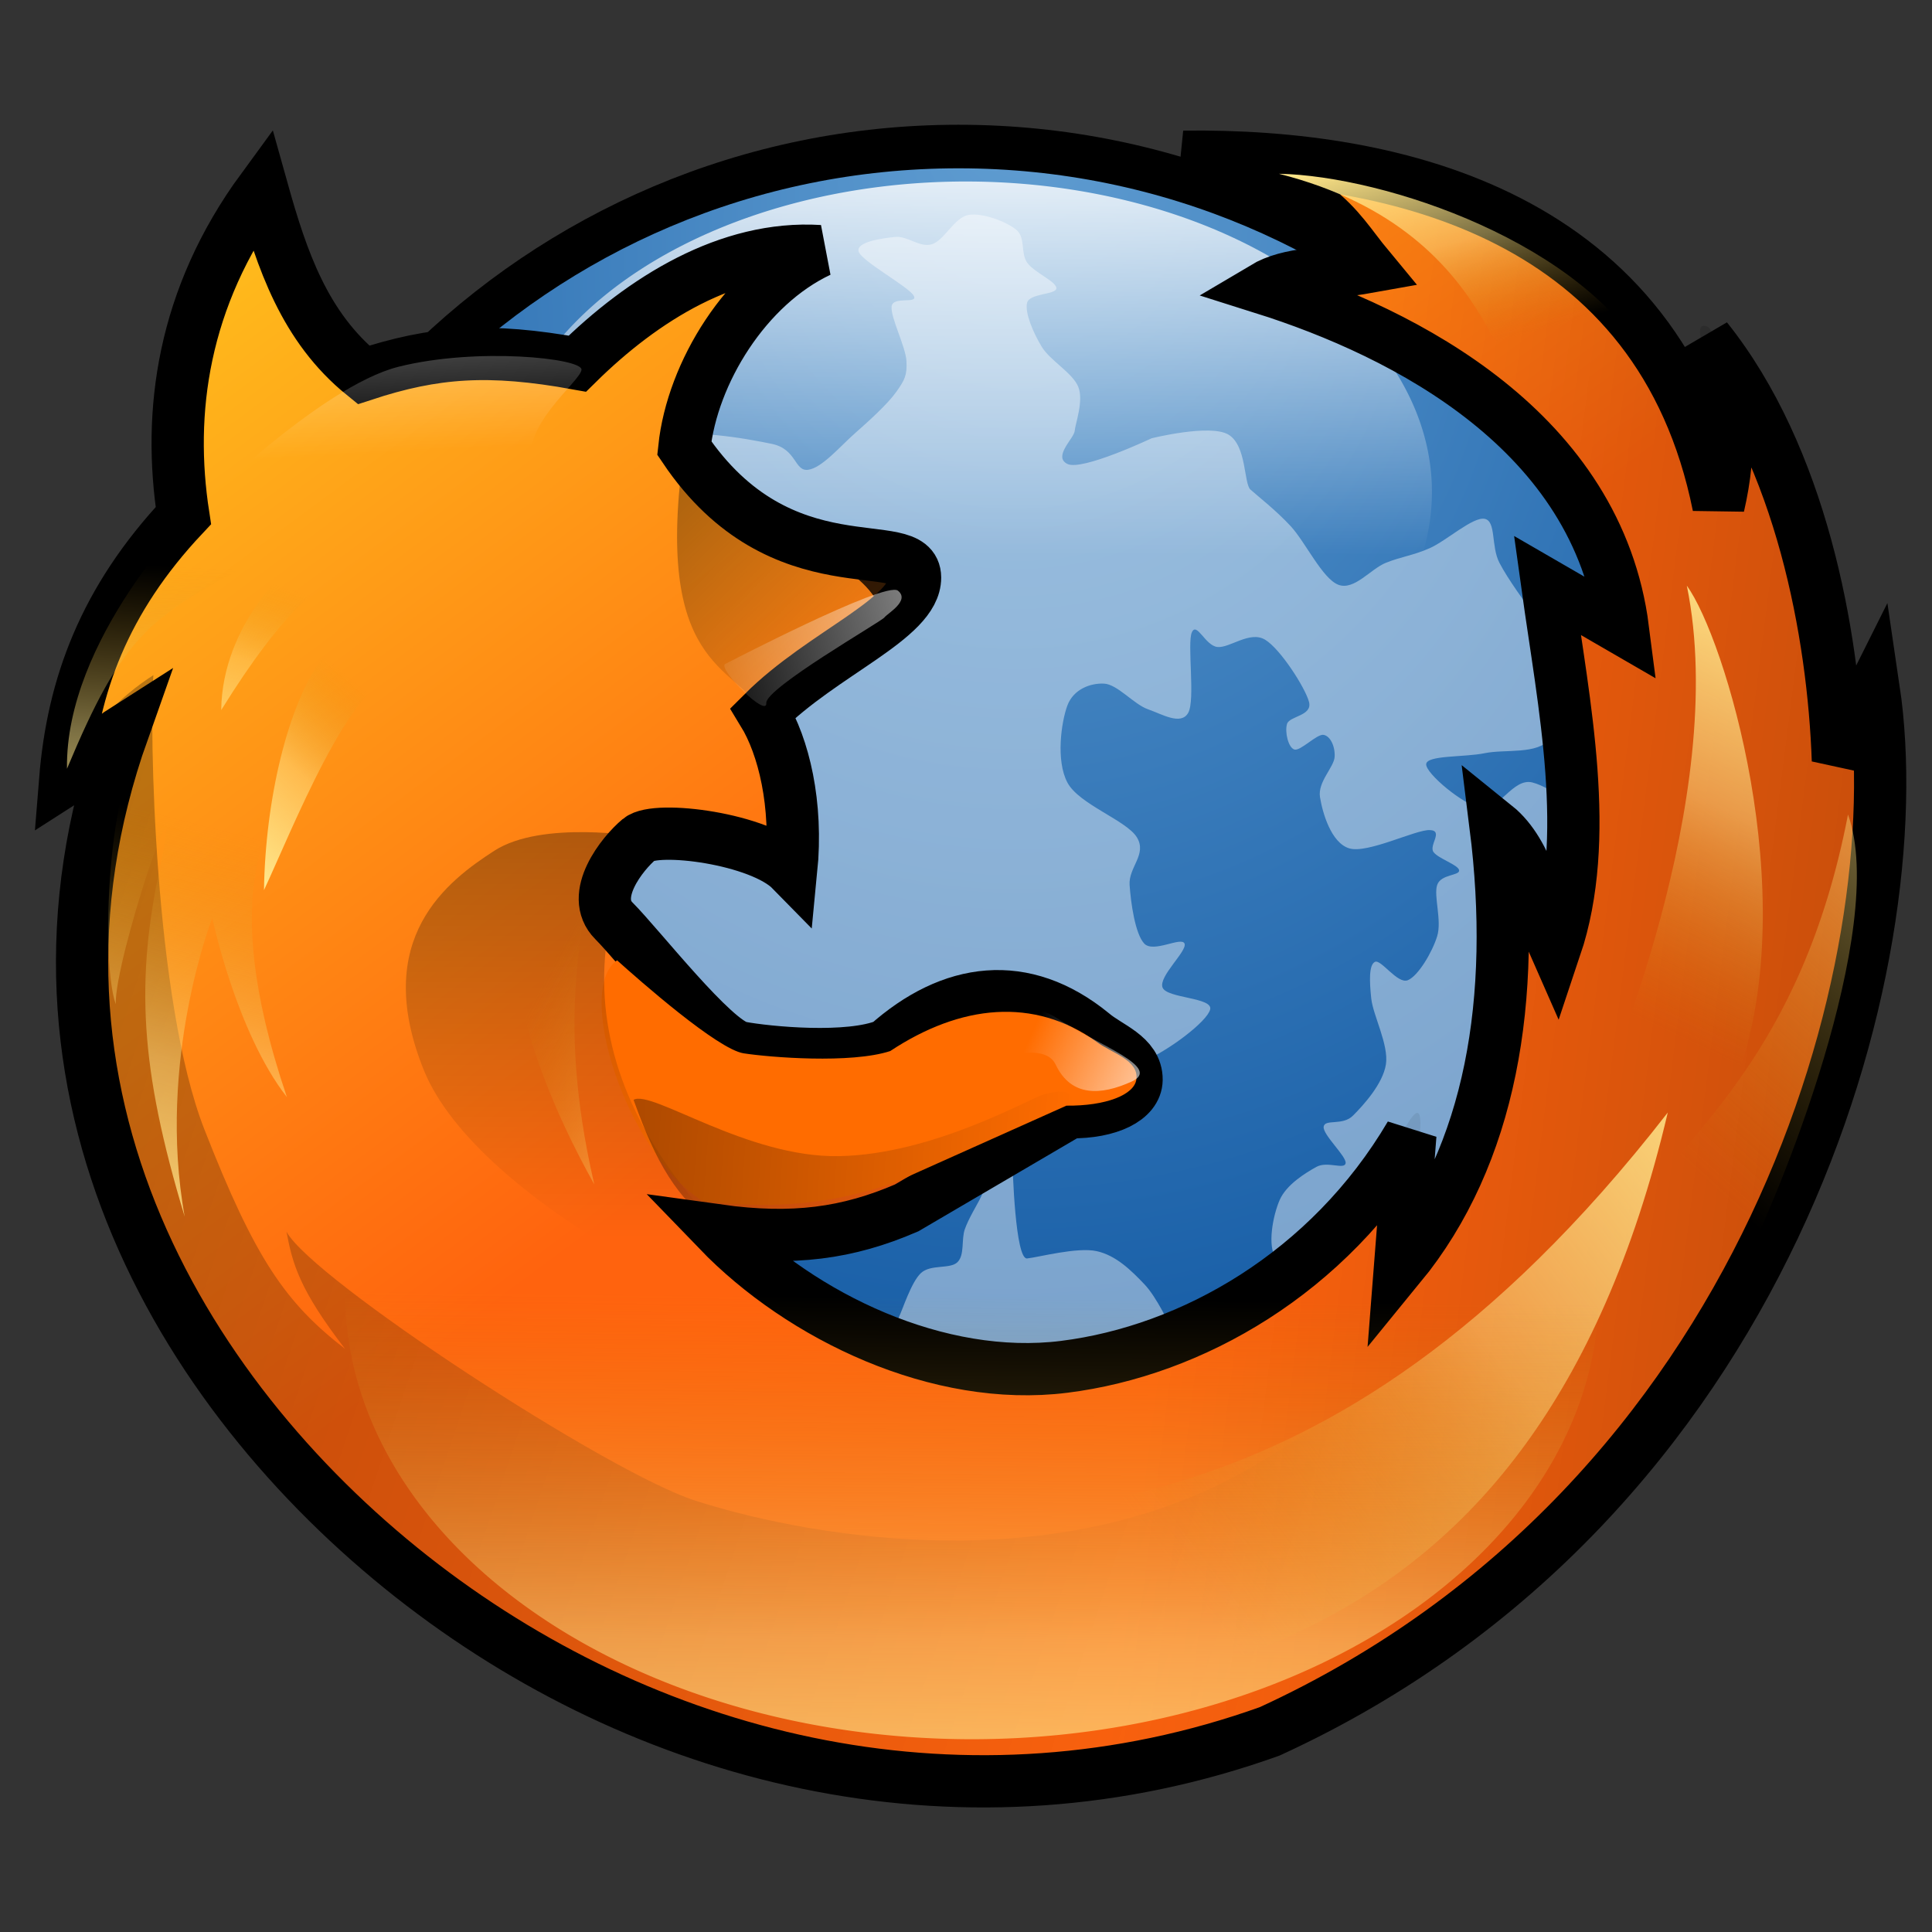 <?xml version="1.0" encoding="UTF-8" standalone="no"?>
<!DOCTYPE svg PUBLIC "-//W3C//DTD SVG 20010904//EN"
"http://www.w3.org/TR/2001/REC-SVG-20010904/DTD/svg10.dtd">
<!-- Created with Inkscape (http://www.inkscape.org/) -->
<!-- 
Created By Andrew Fitzsimon.
Much of this document has been manually cleaned and crafted in a text editor so that only the colour definitions and basic presentation related data remain in the XML. 
Changes to this document may compromise the structure of this palette.
-->
<svg
   version="1.0"
   x="00"
   y="00"
   width="128"
   height="128"
   id="Etiquette"
   sodipodi:version="0.32"
   inkscape:version="0.40"
   sodipodi:docname="firefox.svg"
   sodipodi:docbase="/usr/share/icons/etiqueta/scalable/apps"
   xmlns="http://www.w3.org/2000/svg"
   xmlns:cc="http://web.resource.org/cc/"
   xmlns:inkscape="http://www.inkscape.org/namespaces/inkscape"
   xmlns:sodipodi="http://sodipodi.sourceforge.net/DTD/sodipodi-0.dtd"
   xmlns:rdf="http://www.w3.org/1999/02/22-rdf-syntax-ns#"
   xmlns:dc="http://purl.org/dc/elements/1.1/"
   xmlns:xlink="http://www.w3.org/1999/xlink">
  <rect width="100%" height="100%" fill="#333333" stroke="none"/>
  <sodipodi:namedview
     id="base"
     pagecolor="#f8f8f8"
     bordercolor="#666666"
     borderopacity="1.0"
     inkscape:pageopacity="0.0000000"
     inkscape:pageshadow="0"
     inkscape:zoom="6.0104076"
     inkscape:cx="63.577056"
     inkscape:cy="58.738769"
     inkscape:window-width="1005"
     inkscape:window-height="953"
     inkscape:window-x="268"
     inkscape:window-y="26"
     inkscape:current-layer="Etiquette"
     showgrid="false"
     gridspacingx="4pt"
     gridspacingy="4pt"
     gridoriginy="0pt"
     gridoriginx="0pt"
     inkscape:grid-points="false"
     gridtolerance="40pt"
     showborder="true"
     inkscape:grid-bbox="false"
     gridcolor="#3f3fff"
     gridopacity="0.082"
     gridempspacing="2"
     gridempcolor="#3f3fff"
     gridempopacity="0.082"
     borderlayer="top" />
  <defs
     id="Gradients">
    <linearGradient
       inkscape:collect="always"
       xlink:href="#linearGradient1678"
       id="linearGradient21253"
       gradientUnits="userSpaceOnUse"
       x1="-1031.916"
       y1="168.111"
       x2="-1033.837"
       y2="290.124" />
    <linearGradient
       inkscape:collect="always"
       xlink:href="#linearGradient1678"
       id="linearGradient21252"
       gradientUnits="userSpaceOnUse"
       gradientTransform="matrix(0.574,0,0,0.387,513.604,110.244)"
       x1="-679.003"
       y1="-206.011"
       x2="-695.835"
       y2="-248.15" />
    <linearGradient
       inkscape:collect="always"
       xlink:href="#linearGradient1678"
       id="linearGradient21251"
       gradientUnits="userSpaceOnUse"
       gradientTransform="matrix(0.233,0,0,0.951,166.261,-1.014)"
       x1="-521.604"
       y1="88.59"
       x2="-495.598"
       y2="145.1" />
    <linearGradient
       inkscape:collect="always"
       xlink:href="#linearGradient865"
       id="linearGradient21250"
       gradientUnits="userSpaceOnUse"
       gradientTransform="matrix(0.582,0,0,0.381,166.261,-1.014)"
       x1="-120.332"
       y1="137.426"
       x2="-190.295"
       y2="149.39" />
    <linearGradient
       inkscape:collect="always"
       xlink:href="#linearGradient1678"
       id="linearGradient21249"
       gradientUnits="userSpaceOnUse"
       gradientTransform="matrix(0.541,0,0,0.41,166.261,-1.014)"
       x1="-139.414"
       y1="308.247"
       x2="-25.287"
       y2="242.193" />
    <linearGradient
       inkscape:collect="always"
       xlink:href="#linearGradient1678"
       id="linearGradient21248"
       gradientUnits="userSpaceOnUse"
       gradientTransform="matrix(0.323,0,0,0.689,166.261,-1.014)"
       x1="-64.02"
       y1="152.512"
       x2="-15.265"
       y2="39.127" />
    <linearGradient
       inkscape:collect="always"
       xlink:href="#linearGradient1678"
       id="linearGradient21247"
       gradientUnits="userSpaceOnUse"
       gradientTransform="matrix(0.248,0,0,0.895,166.261,-1.014)"
       x1="-115.191"
       y1="99.348"
       x2="-109.041"
       y2="52.684" />
    <linearGradient
       inkscape:collect="always"
       xlink:href="#linearGradient1539"
       id="linearGradient21246"
       gradientUnits="userSpaceOnUse"
       gradientTransform="matrix(0.642,0,0,0.346,166.261,-1.014)"
       x1="-209.764"
       y1="117.218"
       x2="-218.764"
       y2="24.933" />
    <linearGradient
       inkscape:collect="always"
       xlink:href="#linearGradient1544"
       id="linearGradient21245"
       gradientUnits="userSpaceOnUse"
       gradientTransform="matrix(0.446,0,0,0.498,166.261,-1.014)"
       x1="-250.389"
       y1="215.985"
       x2="-250.389"
       y2="141.541" />
    <linearGradient
       inkscape:collect="always"
       xlink:href="#linearGradient1678"
       id="linearGradient21244"
       gradientUnits="userSpaceOnUse"
       gradientTransform="matrix(0.292,0,0,0.76,166.261,-1.014)"
       x1="-511.18"
       y1="95.737"
       x2="-516.508"
       y2="150.081" />
    <linearGradient
       inkscape:collect="always"
       xlink:href="#linearGradient1544"
       id="linearGradient21243"
       gradientUnits="userSpaceOnUse"
       gradientTransform="matrix(0.564,0,0,0.394,166.261,-1.014)"
       x1="-97.606"
       y1="333.245"
       x2="-354.687"
       y2="273.195" />
    <linearGradient
       id="linearGradient865">
      <stop
         style="stop-color:#ffffff;stop-opacity:1;"
         offset="0"
         id="stop866" />
      <stop
         style="stop-color:#ffffff;stop-opacity:0;"
         offset="1"
         id="stop868" />
    </linearGradient>
    <linearGradient
       inkscape:collect="always"
       xlink:href="#linearGradient865"
       id="linearGradient21242"
       gradientUnits="userSpaceOnUse"
       gradientTransform="matrix(0.736,0,0,0.302,166.261,-1.014)"
       x1="-85.841"
       y1="308.865"
       x2="-110.481"
       y2="304.375" />
    <linearGradient
       inkscape:collect="always"
       xlink:href="#linearGradient1544"
       id="linearGradient21241"
       gradientUnits="userSpaceOnUse"
       gradientTransform="matrix(0.832,0,0,0.267,166.261,-1.014)"
       x1="-92.911"
       y1="387.212"
       x2="-139.609"
       y2="386.115" />
    <linearGradient
       inkscape:collect="always"
       xlink:href="#linearGradient1678"
       id="linearGradient21240"
       gradientUnits="userSpaceOnUse"
       gradientTransform="matrix(0.458,0,0,0.485,166.261,-1.014)"
       x1="-309.443"
       y1="109.062"
       x2="-317.686"
       y2="136.388" />
    <linearGradient
       inkscape:collect="always"
       xlink:href="#linearGradient1678"
       id="linearGradient21239"
       gradientUnits="userSpaceOnUse"
       gradientTransform="matrix(0.343,0,0,0.648,166.261,-1.014)"
       x1="-408.142"
       y1="90.897"
       x2="-421.807"
       y2="121.217" />
    <linearGradient
       id="linearGradient1678">
      <stop
         style="stop-color:#d1940c;stop-opacity:0;"
         offset="0"
         id="stop1679" />
      <stop
         style="stop-color:#ffe689;stop-opacity:0.483;"
         offset="0.5"
         id="stop2363" />
      <stop
         style="stop-color:#ffe689;stop-opacity:1;"
         offset="1"
         id="stop1680" />
    </linearGradient>
    <linearGradient
       id="linearGradient1544">
      <stop
         style="stop-color:#000000;stop-opacity:0;"
         offset="0"
         id="stop1545" />
      <stop
         style="stop-color:#000000;stop-opacity:0.33;"
         offset="1"
         id="stop1546" />
    </linearGradient>
    <linearGradient
       id="linearGradient1715">
      <stop
         style="stop-color:#ff630e;stop-opacity:1;"
         offset="0"
         id="stop1716" />
      <stop
         style="stop-color:#ffff27;stop-opacity:1;"
         offset="1"
         id="stop1717" />
    </linearGradient>
    <linearGradient
       id="linearGradient1400">
      <stop
         style="stop-color:#000000;stop-opacity:0.434;"
         offset="0"
         id="stop1401" />
      <stop
         style="stop-color:#000000;stop-opacity:0.145;"
         offset="0.57"
         id="stop1403" />
      <stop
         style="stop-color:#000000;stop-opacity:0;"
         offset="1"
         id="stop1402" />
    </linearGradient>
    <linearGradient
       id="linearGradient1539">
      <stop
         style="stop-color:#ffffff;stop-opacity:0;"
         offset="0"
         id="stop1540" />
      <stop
         style="stop-color:#fff;stop-opacity:1;"
         offset="1"
         id="stop1541" />
    </linearGradient>
    <linearGradient
       id="linearGradient853">
      <stop
         style="stop-color:#619ed2;stop-opacity:1;"
         offset="0"
         id="stop854" />
      <stop
         style="stop-color:#135aa4;stop-opacity:1;"
         offset="1"
         id="stop855" />
    </linearGradient>
    <linearGradient
       id="linearGradient1806">
      <stop
         style="stop-color:#000000;stop-opacity:0.531;"
         offset="0"
         id="stop1807" />
      <stop
         style="stop-color:#000000;stop-opacity:0.073;"
         offset="0.648"
         id="stop3276" />
      <stop
         style="stop-color:#000000;stop-opacity:0;"
         offset="1"
         id="stop1808" />
    </linearGradient>
    <radialGradient
       inkscape:collect="always"
       xlink:href="#linearGradient853"
       id="radialGradient177"
       gradientUnits="userSpaceOnUse"
       gradientTransform="matrix(1.109,0,0,1.109,-10.996,-8.825)"
       cx="85.607"
       cy="46.621"
       fx="86.061"
       fy="16.448"
       r="74.401" />
    <linearGradient
       inkscape:collect="always"
       xlink:href="#linearGradient1539"
       id="linearGradient178"
       gradientUnits="userSpaceOnUse"
       x1="-1093.207"
       y1="182.893"
       x2="-1093.207"
       y2="67.517" />
    <linearGradient
       inkscape:collect="always"
       xlink:href="#linearGradient1400"
       id="linearGradient179"
       gradientUnits="userSpaceOnUse"
       gradientTransform="matrix(1.109,0,0,1.109,-10.996,-8.825)"
       x1="72.906"
       y1="116.111"
       x2="95.587"
       y2="60.336" />
    <linearGradient
       inkscape:collect="always"
       xlink:href="#linearGradient1715"
       id="linearGradient180"
       gradientUnits="userSpaceOnUse"
       gradientTransform="matrix(0.498,0,0,0.446,166.261,-1.014)"
       x1="-149.339"
       y1="168.012"
       x2="-358.223"
       y2="-85.247" />
    <linearGradient
       inkscape:collect="always"
       xlink:href="#linearGradient1400"
       id="linearGradient181"
       gradientUnits="userSpaceOnUse"
       gradientTransform="matrix(0.498,0,0,0.446,166.261,-1.014)"
       x1="-151.468"
       y1="108.29"
       x2="-108.748"
       y2="222.84" />
    <linearGradient
       inkscape:collect="always"
       xlink:href="#linearGradient1544"
       id="linearGradient182"
       gradientUnits="userSpaceOnUse"
       gradientTransform="matrix(1.173,0,0,1.049,-10.996,-8.825)"
       x1="94.089"
       y1="95.194"
       x2="167.507"
       y2="103.511" />
    <linearGradient
       inkscape:collect="always"
       xlink:href="#linearGradient1544"
       id="linearGradient183"
       gradientUnits="userSpaceOnUse"
       gradientTransform="matrix(0.447,0,0,0.497,166.261,-1.014)"
       x1="-205.662"
       y1="115.274"
       x2="-239.403"
       y2="78.405" />
    <linearGradient
       inkscape:collect="always"
       xlink:href="#linearGradient1678"
       id="linearGradient184"
       gradientUnits="userSpaceOnUse"
       gradientTransform="matrix(0.448,0,0,0.496,166.261,-1.014)"
       x1="-330.6"
       y1="102.074"
       x2="-333.241"
       y2="160.004" />
    <linearGradient
       inkscape:collect="always"
       xlink:href="#linearGradient1678"
       id="linearGradient1"
       gradientUnits="userSpaceOnUse"
       gradientTransform="matrix(0.446,0,0,0.301,401.012,84.932)"
       x1="-679.003"
       y1="-206.011"
       x2="-695.835"
       y2="-248.15" />
    <linearGradient
       inkscape:collect="always"
       xlink:href="#linearGradient1678"
       id="linearGradient2"
       gradientUnits="userSpaceOnUse"
       gradientTransform="matrix(0.181,0,0,0.739,131.004,-1.554)"
       x1="-521.604"
       y1="88.59"
       x2="-495.598"
       y2="145.1" />
    <linearGradient
       inkscape:collect="always"
       xlink:href="#linearGradient865"
       id="linearGradient3"
       gradientUnits="userSpaceOnUse"
       gradientTransform="matrix(0.453,0,0,0.297,131.004,-1.554)"
       x1="-120.332"
       y1="137.426"
       x2="-190.295"
       y2="149.39" />
    <linearGradient
       inkscape:collect="always"
       xlink:href="#linearGradient1678"
       id="linearGradient4"
       gradientUnits="userSpaceOnUse"
       gradientTransform="matrix(0.421,0,0,0.319,131.004,-1.554)"
       x1="-139.414"
       y1="308.247"
       x2="-25.287"
       y2="242.193" />
    <linearGradient
       inkscape:collect="always"
       xlink:href="#linearGradient1678"
       id="linearGradient5"
       gradientUnits="userSpaceOnUse"
       gradientTransform="matrix(0.251,0,0,0.535,131.004,-1.554)"
       x1="-64.02"
       y1="152.512"
       x2="-15.265"
       y2="39.127" />
    <linearGradient
       inkscape:collect="always"
       xlink:href="#linearGradient1678"
       id="linearGradient6"
       gradientUnits="userSpaceOnUse"
       gradientTransform="matrix(0.193,0,0,0.696,131.004,-1.554)"
       x1="-115.191"
       y1="99.348"
       x2="-109.041"
       y2="52.684" />
    <linearGradient
       inkscape:collect="always"
       xlink:href="#linearGradient1539"
       id="linearGradient7"
       gradientUnits="userSpaceOnUse"
       gradientTransform="matrix(0.499,0,0,0.269,131.004,-1.554)"
       x1="-209.764"
       y1="117.218"
       x2="-218.764"
       y2="24.933" />
    <linearGradient
       inkscape:collect="always"
       xlink:href="#linearGradient1544"
       id="linearGradient8"
       gradientUnits="userSpaceOnUse"
       gradientTransform="matrix(0.346,0,0,0.387,131.004,-1.554)"
       x1="-250.389"
       y1="215.985"
       x2="-250.389"
       y2="141.541" />
    <linearGradient
       inkscape:collect="always"
       xlink:href="#linearGradient1678"
       id="linearGradient9"
       gradientUnits="userSpaceOnUse"
       gradientTransform="matrix(0.227,0,0,0.591,131.004,-1.554)"
       x1="-511.18"
       y1="95.737"
       x2="-516.508"
       y2="150.081" />
    <linearGradient
       inkscape:collect="always"
       xlink:href="#linearGradient1544"
       id="linearGradient10"
       gradientUnits="userSpaceOnUse"
       gradientTransform="matrix(0.438,0,0,0.306,131.004,-1.554)"
       x1="-97.606"
       y1="333.245"
       x2="-354.687"
       y2="273.195" />
    <linearGradient
       inkscape:collect="always"
       xlink:href="#linearGradient865"
       id="linearGradient11"
       gradientUnits="userSpaceOnUse"
       gradientTransform="matrix(0.572,0,0,0.234,131.004,-1.554)"
       x1="-85.841"
       y1="308.865"
       x2="-110.481"
       y2="304.375" />
    <linearGradient
       inkscape:collect="always"
       xlink:href="#linearGradient1544"
       id="linearGradient12"
       gradientUnits="userSpaceOnUse"
       gradientTransform="matrix(0.647,0,0,0.208,131.004,-1.554)"
       x1="-92.911"
       y1="387.212"
       x2="-139.609"
       y2="386.115" />
    <linearGradient
       inkscape:collect="always"
       xlink:href="#linearGradient1678"
       id="linearGradient13"
       gradientUnits="userSpaceOnUse"
       gradientTransform="matrix(0.356,0,0,0.377,131.004,-1.554)"
       x1="-309.443"
       y1="109.062"
       x2="-317.686"
       y2="136.388" />
    <linearGradient
       inkscape:collect="always"
       xlink:href="#linearGradient1678"
       id="linearGradient14"
       gradientUnits="userSpaceOnUse"
       gradientTransform="matrix(0.266,0,0,0.504,131.004,-1.554)"
       x1="-408.142"
       y1="90.897"
       x2="-421.807"
       y2="121.217" />
    <linearGradient
       inkscape:collect="always"
       xlink:href="#linearGradient1678"
       id="linearGradient15"
       gradientUnits="userSpaceOnUse"
       gradientTransform="matrix(0.348,0,0,0.385,131.004,-1.554)"
       x1="-330.6"
       y1="102.074"
       x2="-333.241"
       y2="160.004" />
    <linearGradient
       inkscape:collect="always"
       xlink:href="#linearGradient1544"
       id="linearGradient16"
       gradientUnits="userSpaceOnUse"
       gradientTransform="matrix(0.347,0,0,0.386,131.004,-1.554)"
       x1="-205.662"
       y1="115.274"
       x2="-239.403"
       y2="78.405" />
    <linearGradient
       inkscape:collect="always"
       xlink:href="#linearGradient1544"
       id="linearGradient17"
       gradientUnits="userSpaceOnUse"
       gradientTransform="matrix(0.912,0,0,0.815,-6.786,-7.626)"
       x1="94.089"
       y1="95.194"
       x2="167.507"
       y2="103.511" />
    <linearGradient
       inkscape:collect="always"
       xlink:href="#linearGradient1715"
       id="linearGradient18"
       gradientUnits="userSpaceOnUse"
       gradientTransform="matrix(0.387,0,0,0.347,131.004,-1.554)"
       x1="-149.339"
       y1="168.012"
       x2="-358.223"
       y2="-85.247" />
    <linearGradient
       inkscape:collect="always"
       xlink:href="#linearGradient1400"
       id="linearGradient20"
       gradientUnits="userSpaceOnUse"
       gradientTransform="matrix(0.862,0,0,0.862,-4.836,-14.334)"
       x1="72.906"
       y1="116.111"
       x2="95.587"
       y2="60.336" />
    <radialGradient
       inkscape:collect="always"
       xlink:href="#linearGradient853"
       id="radialGradient21"
       gradientUnits="userSpaceOnUse"
       gradientTransform="matrix(0.862,0,0,0.862,-6.786,-7.626)"
       cx="85.607"
       cy="46.621"
       fx="86.061"
       fy="16.448"
       r="74.401" />
    <linearGradient
       inkscape:collect="always"
       xlink:href="#linearGradient1678"
       id="linearGradient32"
       gradientUnits="userSpaceOnUse"
       x1="-1031.916"
       y1="168.111"
       x2="-1033.837"
       y2="290.124" />
    <linearGradient
       inkscape:collect="always"
       xlink:href="#linearGradient1539"
       id="linearGradient33"
       gradientUnits="userSpaceOnUse"
       x1="-1093.207"
       y1="182.893"
       x2="-1093.207"
       y2="67.517" />
  </defs>
  <path
     style="fill:url(#radialGradient21);fill-rule:evenodd;stroke-width:2.886;stroke:#000000;stroke-opacity:1;"
     d="M 113.955,60.161 C 113.955,88.011 91.352,110.613 63.502,110.613 C 35.652,110.613 13.05,88.011 13.05,60.161 C 13.05,32.311 35.652,9.708 63.502,9.708 C 91.352,9.708 113.955,32.311 113.955,60.161 z "
     id="path7017" />
  <path
     style="fill:#ffffff;fill-opacity:0.423;fill-rule:evenodd;stroke-width:1pt"
     d="M 39.907,33.89 C 41.208,32.277 41.717,29.812 43.588,29.065 C 45.46,28.318 49.478,29.065 51.136,29.408 C 52.794,29.751 52.622,31.238 53.537,31.124 C 54.452,31.009 55.653,29.58 56.625,28.722 C 57.597,27.864 58.797,26.778 59.369,25.978 C 59.941,25.177 60.105,24.865 60.055,23.919 C 60.006,22.974 58.993,21.029 59.071,20.305 C 59.15,19.581 60.891,20.184 60.527,19.577 C 60.163,18.971 57.09,17.313 56.888,16.666 C 56.686,16.019 58.505,15.777 59.314,15.696 C 60.122,15.615 60.931,16.424 61.74,16.181 C 62.548,15.939 63.235,14.402 64.165,14.24 C 65.095,14.079 66.672,14.685 67.319,15.211 C 67.966,15.736 67.602,16.747 68.047,17.394 C 68.491,18.041 69.987,18.647 69.987,19.092 C 69.987,19.537 68.208,19.416 68.047,20.062 C 67.885,20.709 68.451,22.043 69.017,22.973 C 69.583,23.903 71.079,24.712 71.443,25.642 C 71.807,26.572 71.241,28.068 71.2,28.553 C 71.16,29.038 69.745,30.251 70.715,30.736 C 71.685,31.221 76.294,29.038 76.294,29.038 C 76.294,29.038 80.176,28.068 81.389,28.795 C 82.601,29.523 82.399,32.03 82.844,32.434 C 83.289,32.838 84.542,33.809 85.512,34.86 C 86.483,35.911 87.615,38.337 88.666,38.741 C 89.717,39.145 90.809,37.69 91.82,37.286 C 92.83,36.881 93.639,36.8 94.73,36.315 C 95.822,35.83 97.601,34.213 98.369,34.375 C 99.137,34.536 98.773,36.194 99.34,37.286 C 99.906,38.377 101.038,39.914 101.765,40.924 C 102.493,41.935 103.544,42.016 103.706,43.35 C 103.868,44.684 103.625,47.838 102.736,48.93 C 101.846,50.021 99.744,49.617 98.369,49.9 C 96.995,50.183 94.528,50.021 94.488,50.628 C 94.447,51.234 96.954,53.336 98.127,53.539 C 99.299,53.741 100.229,51.517 101.523,51.84 C 102.817,52.164 105.323,53.983 105.889,55.479 C 106.455,56.975 104.838,59.684 104.919,60.816 C 105,61.948 106.415,61.342 106.374,62.271 C 106.334,63.201 104.959,65.708 104.676,66.395 C 104.393,67.083 102.493,69.306 102.493,70.762 C 102.493,72.217 100.431,76.382 99.825,76.826 C 99.218,77.271 97.197,78.363 96.186,79.495 C 95.175,80.627 95.054,82.81 93.76,83.619 C 92.466,84.427 89.96,84.387 88.423,84.346 C 86.887,84.306 85.149,84.185 84.542,83.376 C 83.936,82.567 84.34,80.505 84.785,79.495 C 85.229,78.484 86.483,77.716 87.211,77.311 C 87.938,76.907 89.07,77.514 89.151,77.069 C 89.232,76.624 87.615,75.169 87.696,74.643 C 87.776,74.117 88.949,74.603 89.636,73.915 C 90.324,73.228 91.617,71.813 91.82,70.519 C 92.022,69.225 90.97,67.285 90.849,66.153 C 90.728,65.021 90.687,63.929 91.092,63.727 C 91.496,63.525 92.588,65.223 93.275,64.94 C 93.962,64.657 94.892,63.08 95.216,62.029 C 95.539,60.978 94.973,59.36 95.216,58.633 C 95.458,57.905 96.712,58.026 96.671,57.662 C 96.631,57.299 95.297,56.894 94.973,56.45 C 94.65,56.005 95.66,55.034 94.73,54.994 C 93.801,54.954 90.607,56.571 89.394,56.207 C 88.181,55.843 87.615,53.822 87.453,52.811 C 87.291,51.8 88.383,50.83 88.423,50.142 C 88.464,49.455 88.14,48.768 87.696,48.687 C 87.251,48.606 86.159,49.779 85.755,49.657 C 85.351,49.536 85.108,48.485 85.27,47.959 C 85.432,47.434 86.968,47.434 86.725,46.504 C 86.483,45.574 84.825,42.986 83.814,42.38 C 82.804,41.773 81.469,42.946 80.661,42.865 C 79.852,42.784 79.286,41.167 78.963,41.895 C 78.639,42.622 79.205,46.382 78.72,47.231 C 78.235,48.08 76.982,47.312 76.052,46.989 C 75.122,46.665 74.03,45.331 73.141,45.291 C 72.251,45.25 71.119,45.655 70.715,46.746 C 70.311,47.838 69.947,50.385 70.715,51.84 C 71.483,53.296 74.637,54.347 75.324,55.479 C 76.011,56.611 74.758,57.46 74.839,58.633 C 74.92,59.805 75.203,61.867 75.809,62.514 C 76.416,63.161 78.275,62.029 78.478,62.514 C 78.68,62.999 76.739,64.697 77.022,65.425 C 77.305,66.153 80.378,66.072 80.176,66.88 C 79.974,67.689 77.386,69.63 75.809,70.277 C 74.232,70.923 71.564,70.681 70.715,70.762 C 69.866,70.843 67.076,75.613 67.076,76.584 C 67.076,77.554 67.278,83.457 68.047,83.376 C 68.815,83.295 71.362,82.608 72.656,82.891 C 73.949,83.174 74.96,84.185 75.809,85.074 C 76.658,85.963 77.426,87.702 77.75,88.228 C 78.073,88.753 77.75,90.168 76.78,90.653 C 75.809,91.139 71.2,94.292 69.26,94.049 C 67.319,93.807 60.527,93.322 60.041,91.866 C 59.556,90.411 59.314,87.742 59.556,87.257 C 59.799,86.772 60.365,84.953 61.012,84.346 C 61.659,83.74 62.952,84.104 63.438,83.619 C 63.923,83.133 63.68,82.123 63.923,81.435 C 64.165,80.748 64.731,79.818 64.893,79.495 C 65.055,79.171 66.349,76.584 65.621,75.613 C 64.893,74.643 63.923,73.188 62.71,73.188 C 61.497,73.188 58.101,74.886 56.888,75.128 C 55.675,75.371 50.581,73.188 49.611,72.702 C 48.64,72.217 40.878,68.336 39.18,68.336 C 37.481,68.336 34.813,62.999 35.056,62.029 C 35.298,61.059 40.878,54.59 40.15,52.326 C 39.422,50.062 35.824,41.814 35.783,38.741 C 35.743,35.668 38.606,35.502 39.907,33.89 z "
     id="path7667"
     sodipodi:nodetypes="czzzzzzzzzzzzzzzzzzzzzzzzzzzzzzzzzzzzzzzzzzzzzzzzzzzzzzzzzzzzzzzzzzzzzzzzzzzzzzzzzzzzzzzzzzzzzzzzzzzzzzzzz" />
  <path
     sodipodi:type="arc"
     style="fill:url(#linearGradient33);fill-rule:evenodd;stroke-width:1pt"
     id="path1564"
     sodipodi:cx="-1072.8956"
     sodipodi:cy="166.76524"
     sodipodi:rx="79.398346"
     sodipodi:ry="79.398346"
     d="M -993.497 166.765 A 79.398 79.398 0 1 1  -1152.294,166.765 A 79.398 79.398 0 1 1  -993.497 166.765 z"
     transform="matrix(0.389,0,0,0.259,481.339,-10.603)" />
  <path
     style="fill:url(#linearGradient18);fill-rule:evenodd;stroke:#000000;stroke-width:3.462;stroke-miterlimit:4;stroke-opacity:1;stroke-dasharray:none;"
     d="M 52.421,57.654 C 50.363,55.552 43.471,54.671 42.353,55.603 C 41.234,56.536 38.997,59.332 40.675,61.01 C 42.353,62.688 47.31,69.071 49.065,69.401 C 50.82,69.73 56.255,70.269 58.76,69.214 C 63.034,65.406 67.834,64.762 72.371,68.468 C 73.435,69.382 75.318,69.943 75.3,71.538 C 75.285,72.804 73.495,73.719 70.879,73.689 C 67.275,75.802 63.67,77.915 60.065,80.028 C 56.165,81.712 52.528,82.209 47.573,81.52 C 53.108,87.257 62.201,91.596 70.507,90.556 C 78.942,89.499 88.037,84.349 93.44,75.181 C 93.213,78.078 92.987,80.976 92.76,83.874 C 98.785,76.52 100.521,66.183 99.088,54.728 C 101.339,56.542 101.911,60.22 103.043,62.779 C 105.478,55.527 103.624,46.783 102.516,38.785 C 104.186,39.751 105.856,40.718 107.526,41.685 C 105.856,28.621 93.186,22.082 83.686,19.086 C 85.51,17.999 87.707,18.218 90.65,17.69 C 88.373,14.944 87.588,12.385 78.412,10.385 C 92.526,10.2 109.995,14.305 113.854,33.511 C 114.709,29.82 114.632,26.315 113.063,22.437 C 119.32,30.262 121.474,42.002 121.765,50.387 C 122.556,48.804 123.347,47.222 124.138,45.64 C 126.832,63.815 117.221,99.516 84.117,114.708 C 64.167,121.855 43.503,116.883 27.996,105.012 C 12.49,93.142 -0.359,72.408 8.155,48.418 C 6.788,49.289 5.684,50.818 4.317,51.688 C 4.818,45.45 6.901,39.74 12.148,34.162 C 11.091,27.325 12.086,19.743 17.369,12.534 C 18.674,17.195 20.165,21.67 24.081,24.839 C 28.804,23.286 32.409,23.037 38.251,24.093 C 42.601,19.805 48.257,16.263 54.286,16.636 C 49.427,18.918 45.865,24.685 45.336,29.687 C 51.8,39.305 60.615,35.165 60.625,38.264 C 60.635,40.989 54.534,43.236 50.557,47.213 C 51.924,49.451 52.854,53.266 52.421,57.654 z "
     id="path919"
     sodipodi:nodetypes="czczcczccczcccccccccccccczcccccccczcc" />
  <path
     style="fill:url(#linearGradient17);fill-rule:evenodd;stroke:none;stroke-width:2.348;stroke-miterlimit:4"
     d="M 77.195,10.029 C 81.322,12.044 86.733,12.329 89.414,16.662 C 89.282,17.836 84.783,17.438 83.161,18.611 C 82.072,19.595 88.22,20.857 90.045,21.958 C 97.894,25.328 105.357,31.719 106.859,40.528 C 104.889,39.759 100.743,35.664 102.309,40.173 C 103.092,46.998 104.751,53.985 102.979,60.79 C 102.169,57.896 100.78,55.249 98.615,53.138 C 99.293,60.879 99.526,68.896 96.5,76.216 C 96.113,77.755 92.895,84.363 93.623,80.014 C 93.459,78.076 95.234,70.626 92.841,75.185 C 87.471,83.869 77.683,89.866 67.415,90.076 C 60.676,89.509 54.084,86.68 49.175,81.994 C 55.628,83.047 61.621,80.057 66.811,76.563 C 69.187,75.047 71.61,73.582 74.447,73.345 C 77.438,71.837 74.836,68.689 72.723,67.902 C 69.214,65.023 63.796,64.475 60.234,67.554 C 57.081,70.006 52.475,69.253 48.896,68.489 C 45.745,65.979 42.686,62.899 40.687,59.415 C 41.046,56.018 44.566,54.836 47.471,55.962 C 49.65,55.376 53.519,60.395 53.007,56.564 C 53.401,53.322 52.484,50.177 51.195,47.237 C 54.146,44.056 58.988,42.657 61.051,38.783 C 61.639,35.584 57.042,36.343 55.078,35.666 C 51.375,34.934 47.343,32.39 46.06,28.946 C 46.918,23.1 51.173,18.526 56.234,15.822 C 50.453,15.817 44.67,17.555 40.372,21.541 C 38.358,24.724 34.852,22.471 31.847,22.877 C 29.281,22.799 26.744,23.397 24.306,24.147 C 20.353,20.914 10.742,24.077 11.545,31.285 C 12.729,35.066 8.215,36.866 7.251,40.177 C 4.87,43.954 4.314,48.457 3.695,52.787 C 6.607,49.968 7.834,49.199 6.198,53.6 C 4.449,61.987 4.816,70.901 7.889,78.943 C 12.706,92.219 23.068,103.133 35.187,110.118 C 49.596,118.562 67.639,120.763 83.505,115.287 C 101.375,107.748 115.167,91.824 121.154,73.481 C 124.265,64.556 125.749,54.936 124.695,45.486 C 125.031,40.002 121.995,51.599 122.057,47.02 C 121.265,38.059 118.904,28.767 113.186,21.672 C 111.454,20.836 114.317,26.159 113.972,28 C 113.783,33.346 113.152,27.833 111.792,25.774 C 107.897,17.525 99.404,12.483 90.667,10.868 C 86.284,10.062 81.623,9.459 77.195,10.029 z "
     id="path976"
     sodipodi:nodetypes="cccccccccccccccccccccccccccccccccccccccccccc" />
  <path
     style="fill:url(#linearGradient16);fill-rule:evenodd;stroke-width:1pt"
     d="M 45.336,29.687 C 51.8,39.305 60.615,35.165 60.625,38.264 C 60.635,40.989 54.534,43.236 50.557,47.213 C 48.659,43.98 43.23,44.265 45.336,29.687 z "
     id="path1528"
     sodipodi:nodetypes="czcc" />
  <path
     style="fill:#ff6c00;fill-opacity:1;fill-rule:evenodd;stroke:none;stroke-width:1pt;stroke-opacity:1;"
     d="M 40.883,63.624 C 42.393,64.981 47.544,69.519 49.266,69.785 C 50.989,70.052 56.37,70.488 58.98,69.635 C 63.634,66.555 68.499,66.034 72.666,69.031 C 73.638,69.77 75.465,70.224 75.287,71.514 C 75.147,72.538 73.265,73.278 70.652,73.253 C 66.836,74.962 63.021,76.671 59.205,78.38 C 55.136,79.742 51.45,80.144 46.563,79.586 C 41.494,76.385 38.041,65.572 40.883,63.624 z "
     id="path1529"
     sodipodi:nodetypes="czcczcccc" />
  <path
     style="fill:url(#linearGradient15);fill-rule:evenodd;stroke-width:1pt"
     d="M 12.744,33.925 C 12.744,33.925 4.306,42.362 4.438,50.932 C 8.13,42.099 9.844,40.912 16.831,37.221 C 25.401,34.584 12.744,33.925 12.744,33.925 z "
     id="path1530"
     sodipodi:nodetypes="cccc" />
  <path
     style="fill:url(#linearGradient14);fill-rule:evenodd;stroke-width:1pt"
     d="M 21.314,43.681 C 19.094,46.625 17.578,52.953 17.49,58.974 C 19.336,55.019 23.357,44.801 26.258,44.933 C 27.181,42.428 23.533,40.736 21.314,43.681 z "
     id="path1531"
     sodipodi:nodetypes="cccz" />
  <path
     style="fill:url(#linearGradient13);fill-opacity:0.75;fill-rule:evenodd;stroke-width:1pt"
     d="M 19.27,37.484 C 19.27,37.484 14.722,41.308 14.656,47.043 C 18.875,40.253 21.248,38.671 22.303,38.605 C 26.653,38.605 19.27,37.484 19.27,37.484 z "
     id="path1532"
     sodipodi:nodetypes="cccc" />
  <path
     style="fill:url(#linearGradient12);fill-rule:evenodd;stroke-width:1pt"
     d="M 41.975,72.868 C 43.492,77.09 44.803,79.347 47.568,81.445 C 61.521,82.89 63.696,76.209 70.874,73.707 C 71.527,71.951 70.066,72.278 69.196,72.495 C 68.3,72.719 61.881,76.484 55.585,76.597 C 49.477,76.71 43.15,72.158 41.975,72.868 z "
     id="path1534"
     sodipodi:nodetypes="ccczzc" />
  <path
     style="fill:url(#linearGradient11);fill-rule:evenodd;stroke-width:1pt"
     d="M 63.043,67.741 C 63.603,67.554 67.332,65.69 70.035,67.461 C 72.739,69.232 77.027,70.724 74.976,71.656 C 72.925,72.588 70.968,72.682 69.942,70.537 C 68.917,68.393 63.603,71.376 62.391,70.165 C 61.179,68.953 62.484,67.927 63.043,67.741 z "
     id="path1535"
     sodipodi:nodetypes="cccccz" />
  <path
     style="fill:url(#linearGradient10);fill-rule:evenodd;stroke-width:0.75"
     d="M 5.096,50.587 C 5.862,48.239 7.946,46.155 10.162,44.73 C 9.899,48.158 10.185,66.249 13.541,74.826 C 16.897,83.402 18.912,86.314 22.864,89.369 C 19.827,85.436 19.376,83.711 18.98,81.602 C 20.694,84.766 40.218,97.531 46.043,99.414 C 52.428,101.479 69.249,105.064 82.75,97.305 C 96.645,89.32 107.576,75.963 109.508,72.366 C 111.308,75.888 110.491,93.957 106.389,97.686 C 102.287,101.415 87.002,121.811 60.153,117.709 C 33.305,113.607 19.139,98.559 13.586,88.996 C 8.001,79.375 2.305,66.988 8.321,49.469 C 9.59,45.529 8.129,49.533 5.096,50.587 z "
     id="path1677"
     sodipodi:nodetypes="ccccczzccczcc" />
  <path
     style="fill:url(#linearGradient9);fill-rule:evenodd;stroke-width:1pt"
     d="M 19.508,51.52 C 18.217,54.163 14.151,58.325 19.007,72.685 C 15.658,68.401 14.063,60.82 14.063,60.82 C 14.063,60.82 10.372,70.258 12.236,80.606 C 9.253,70.724 8.973,64.944 10.651,57.206 C 12.329,49.469 7.575,63.639 7.668,66.529 C 6.549,63.359 7.295,49.469 9.999,49.562 C 14.753,50.401 19.601,45.553 19.508,51.52 z "
     id="path1533"
     sodipodi:nodetypes="cccccccc" />
  <path
     style="fill:url(#linearGradient8);fill-rule:evenodd;stroke-width:1pt"
     d="M 42.441,55.435 C 42.441,55.435 35.915,54.316 32.745,56.367 C 29.706,58.334 24.542,62.147 28.084,70.91 C 31.627,79.673 50.272,88.996 57.17,88.996 C 41.136,78.741 36.661,66.622 42.441,55.435 z "
     id="path1536"
     sodipodi:nodetypes="czccc" />
  <path
     style="fill:url(#linearGradient7);fill-rule:evenodd;stroke-width:1pt"
     d="M 12.795,33.993 C 12.795,33.993 21.186,25.603 26.406,24.298 C 31.627,22.993 38.525,23.739 38.525,24.484 C 38.525,25.23 34.237,28.4 35.356,31.01 C 36.474,33.62 15.219,42.197 12.795,33.993 z "
     id="path1538" />
  <path
     style="fill:url(#linearGradient6);fill-rule:evenodd;stroke-width:1pt"
     d="M 106.087,72.29 C 106.087,72.29 114.656,52.91 111.756,38.803 C 114.261,42.231 119.402,59.106 115.183,71.103 C 108.328,82.705 104.768,78.355 106.087,72.29 z "
     id="path1682"
     sodipodi:nodetypes="cccc" />
  <path
     style="fill:url(#linearGradient5);fill-rule:evenodd;stroke-width:1pt"
     d="M 108.723,79.937 C 111.492,75.168 119.336,70.049 122.435,53.964 C 125.137,61.479 117.754,79.651 115.447,83.892 C 113.14,88.133 105.987,84.649 108.723,79.937 z "
     id="path2269"
     sodipodi:nodetypes="cczz" />
  <path
     style="fill:url(#linearGradient4);fill-rule:evenodd;stroke-width:1pt"
     d="M 58.662,102.793 C 67.798,98.194 87.126,103.787 110.495,73.707 C 101.421,112.24 75.504,109.878 66.866,114.726 C 58.227,119.574 49.822,107.243 58.662,102.793 z "
     id="path2857"
     sodipodi:nodetypes="cczz" />
  <path
     style="fill-opacity:0.786;fill-rule:evenodd;stroke-width:1pt"
     d="M 53.153,35.902 C 57.35,37.462 59.439,36.047 60.272,37.352 C 61.087,38.629 59.877,41.044 58.492,40.714 C 57.438,37.418 52.845,36.518 53.153,35.902 z "
     id="path3445"
     sodipodi:nodetypes="czcc" />
  <path
     style="fill:url(#linearGradient3);fill-rule:evenodd;stroke-width:1pt"
     d="M 48.011,44.01 C 48.011,44.01 58.655,38.473 59.488,39.132 C 60.322,39.792 58.783,40.648 58.59,40.912 C 58.398,41.176 50.704,45.592 50.768,46.581 C 50.832,47.57 47.69,44.472 48.011,44.01 z "
     id="path4031" />
  <path
     style="fill:url(#linearGradient2);fill-rule:evenodd;stroke-width:1pt"
     d="M 33.938,58.179 C 33.587,61.343 33.547,68.028 39.372,78.469 C 36.62,66.537 39.124,61.343 38.685,58.179 C 38.245,55.015 34.29,55.015 33.938,58.179 z "
     id="path5788"
     sodipodi:nodetypes="cczz" />
  <path
     style="fill:url(#linearGradient1);fill-rule:evenodd;stroke-width:1pt"
     d="M 84.729,11.512 C 91.716,11.644 105.164,16.126 109.383,24.3 C 113.602,32.475 102.395,26.937 102.395,26.937 C 99.231,27.992 100.286,15.467 84.729,11.512 z "
     id="path7624"
     sodipodi:nodetypes="cccc" />
  <path
     sodipodi:type="arc"
     style="fill:url(#linearGradient32);fill-opacity:1;fill-rule:evenodd;stroke-width:1pt"
     id="path1579"
     sodipodi:cx="-1072.8956"
     sodipodi:cy="166.76524"
     sodipodi:rx="79.398346"
     sodipodi:ry="79.398346"
     d="M -993.497 166.765 A 79.398 79.398 0 1 1  -1152.294,166.765 A 79.398 79.398 0 1 1  -993.497 166.765 z"
     transform="matrix(0.523,0,0,0.372,625.518,23.655)" />
</svg>
